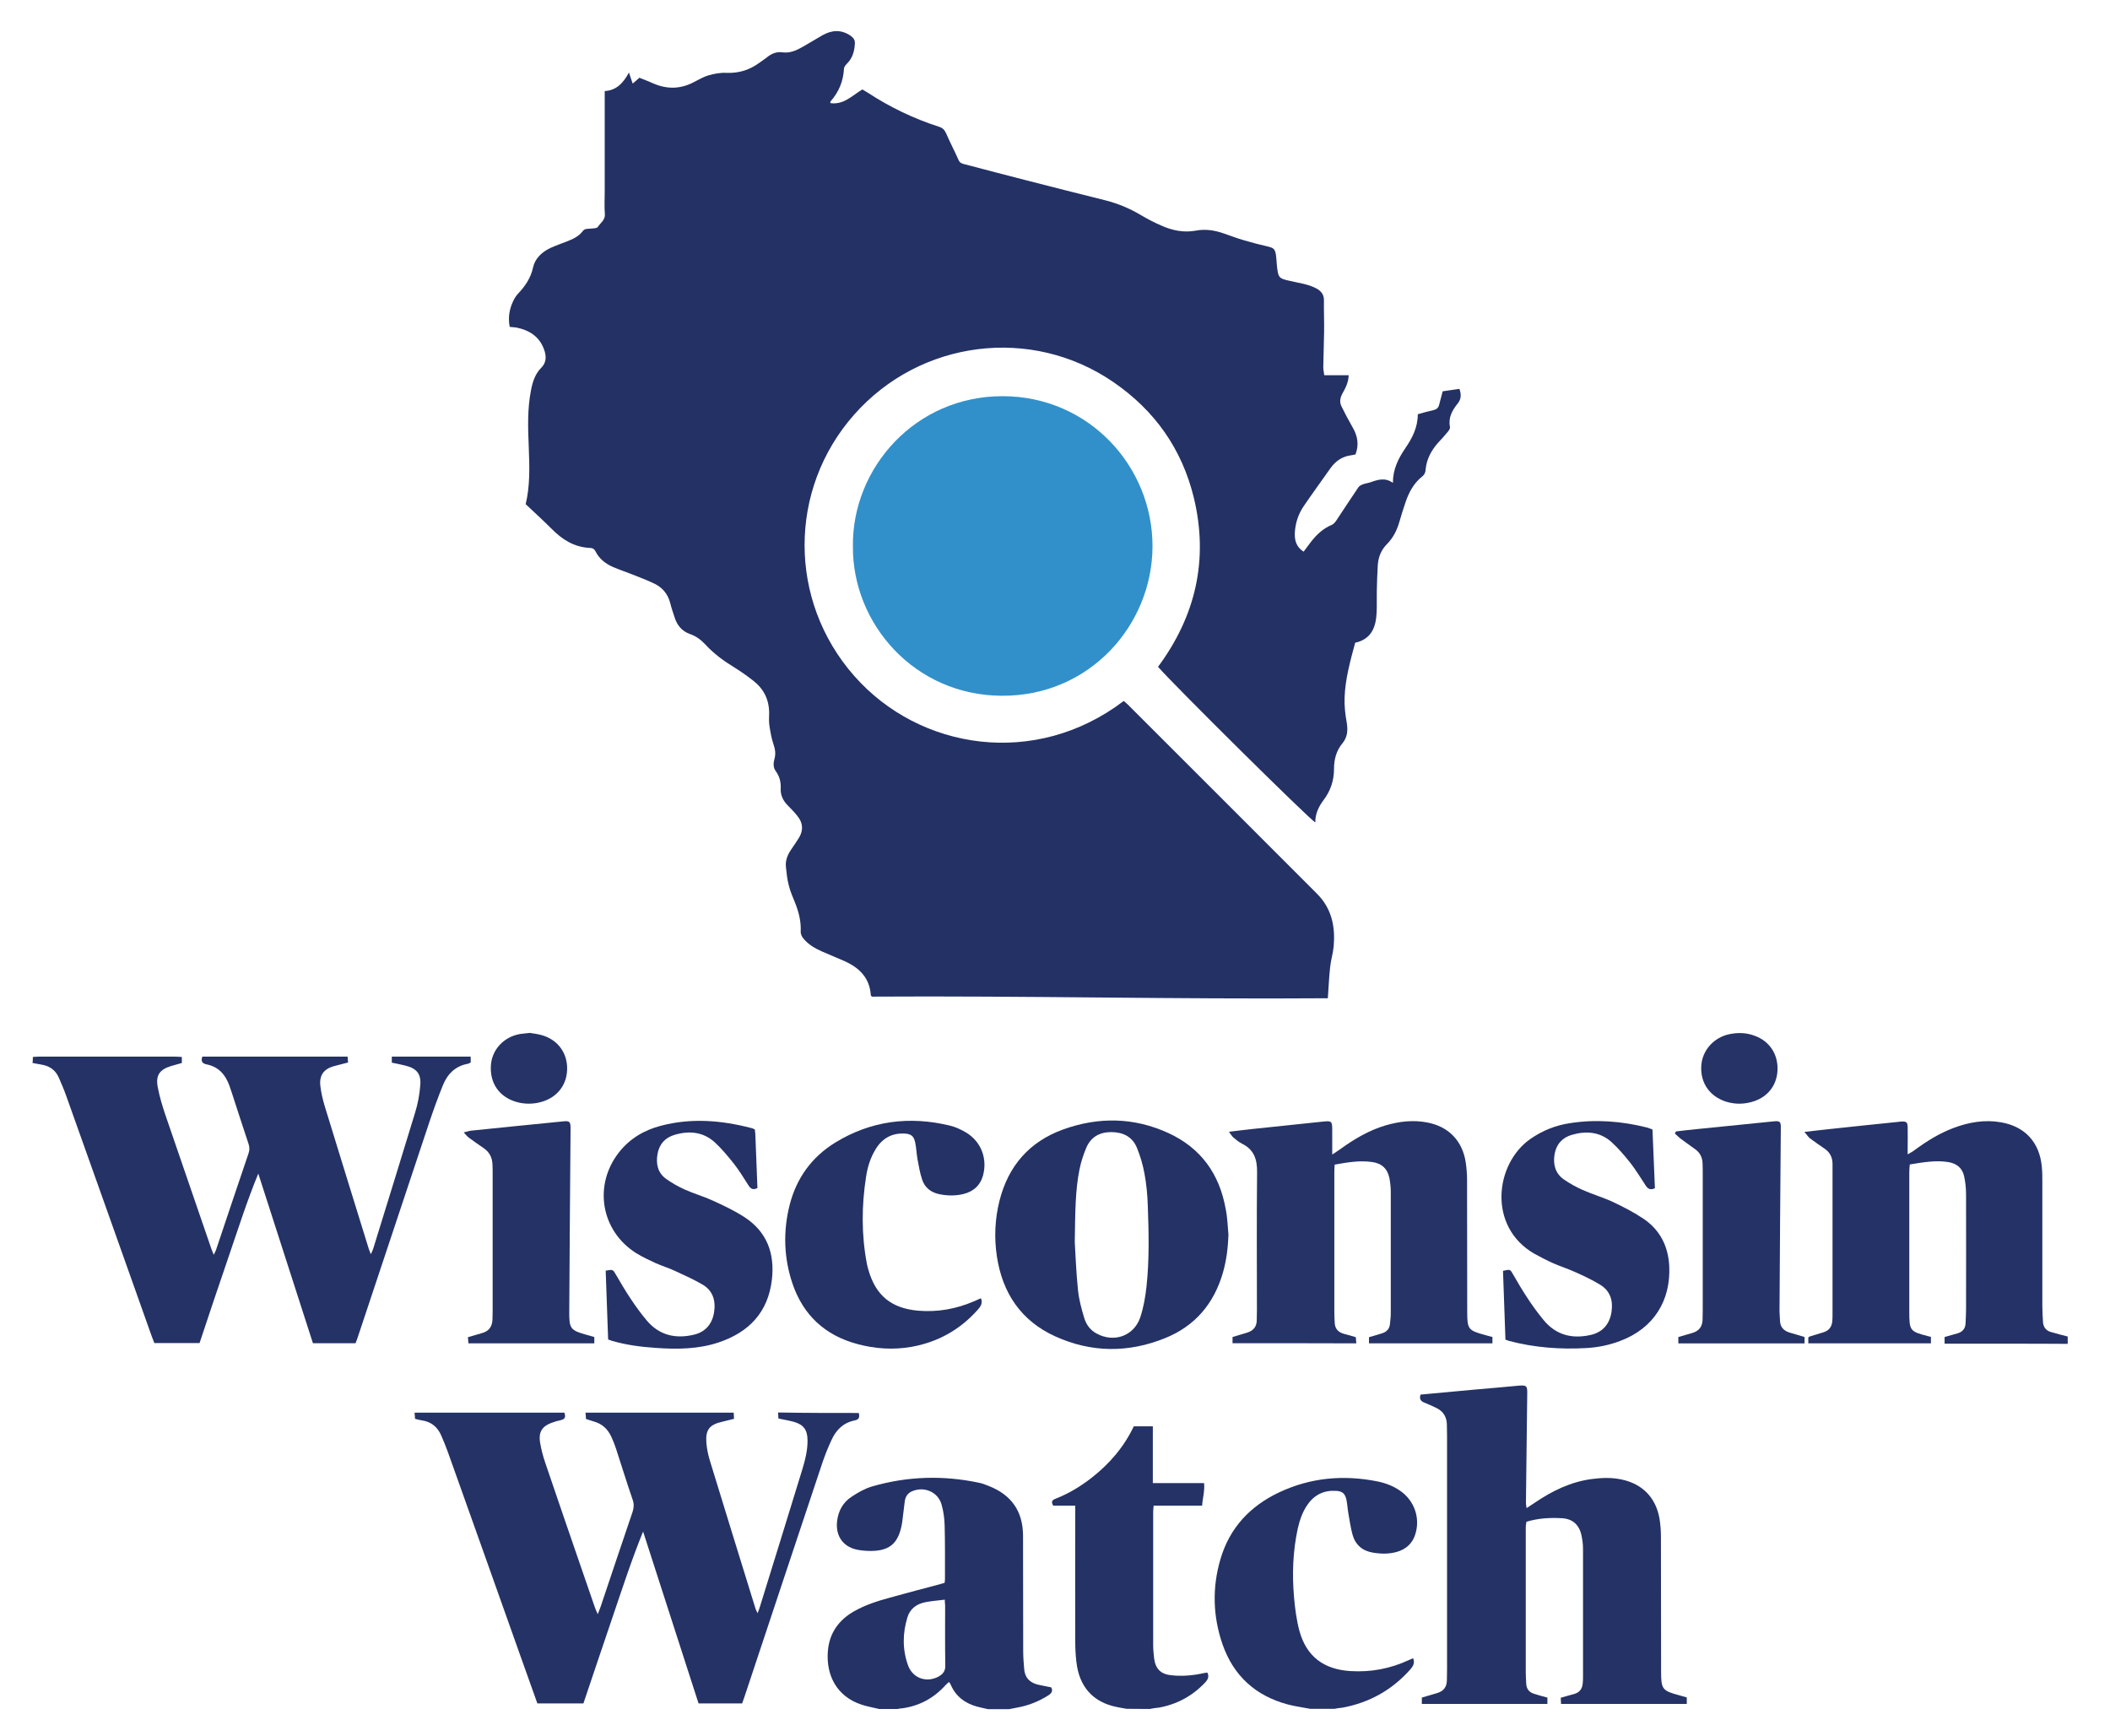 <?xml version="1.0" encoding="utf-8"?>
<!-- Generator: Adobe Illustrator 25.0.1, SVG Export Plug-In . SVG Version: 6.00 Build 0)  -->
<svg version="1.1" id="Layer_1" xmlns="http://www.w3.org/2000/svg" xmlns:xlink="http://www.w3.org/1999/xlink" x="0px" y="0px"
	 viewBox="0 0 129.73 106.76" style="enable-background:new 0 0 129.73 106.76;" xml:space="preserve">
<style type="text/css">
	.st0{fill:#D1BBFD;}
	.st1{fill:#434343;}
	.st2{fill:#069CFE;}
	.st3{fill:#1A75BB;}
	.st4{fill:#BBBCBE;}
	.st5{fill:#F9FCFC;}
	.st6{fill:#243266;}
	.st7{fill:#243267;}
	.st8{fill:#233165;}
	.st9{fill:#3190C9;}
	.st10{fill:#253367;}
	.st11{fill:#253267;}
</style>
<g>
	<path class="st6" d="M2.02,64.99c0.12-0.01,0.25-0.02,0.37-0.02c2.79,0,5.57,0,8.36,0c0.14,0,0.27,0.01,0.43,0.02
		c0,0.13,0,0.23,0,0.37c-0.22,0.06-0.45,0.13-0.67,0.19c-0.7,0.22-0.95,0.57-0.81,1.3c0.11,0.58,0.28,1.15,0.47,1.71
		c0.94,2.75,1.89,5.5,2.83,8.24c0.04,0.1,0.08,0.2,0.14,0.35c0.07-0.14,0.12-0.22,0.15-0.32c0.66-1.97,1.32-3.94,1.99-5.91
		c0.07-0.2,0.07-0.38,0-0.59c-0.36-1.07-0.7-2.14-1.05-3.21c-0.04-0.12-0.08-0.24-0.12-0.35c-0.24-0.68-0.66-1.17-1.39-1.32
		c-0.26-0.05-0.39-0.17-0.28-0.48c2.96,0,5.93,0,8.93,0c0.01,0.11,0.02,0.21,0.03,0.36c-0.27,0.07-0.54,0.14-0.81,0.21
		c-0.68,0.17-0.98,0.57-0.89,1.26c0.05,0.42,0.15,0.83,0.27,1.23c0.9,2.93,1.8,5.85,2.71,8.78c0.03,0.09,0.07,0.17,0.12,0.31
		c0.06-0.14,0.11-0.23,0.14-0.32c0.86-2.79,1.73-5.58,2.58-8.38c0.17-0.55,0.28-1.13,0.32-1.7c0.06-0.7-0.23-1.03-0.92-1.2
		c-0.27-0.07-0.55-0.12-0.83-0.18c0-0.13,0-0.23,0-0.37c1.61,0,3.21,0,4.85,0c0,0.12,0,0.24,0,0.36c-0.06,0.03-0.12,0.07-0.18,0.08
		c-0.77,0.14-1.25,0.63-1.53,1.32c-0.29,0.72-0.56,1.46-0.81,2.2c-1.47,4.42-2.94,8.83-4.41,13.25c-0.04,0.13-0.09,0.26-0.15,0.41
		c-0.87,0-1.72,0-2.62,0c-1.12-3.48-2.24-6.95-3.36-10.43c-0.7,1.7-1.25,3.44-1.84,5.16c-0.6,1.74-1.18,3.49-1.77,5.26
		c-0.92,0-1.82,0-2.78,0c-0.05-0.13-0.11-0.28-0.17-0.44c-1.75-4.93-3.5-9.86-5.26-14.79c-0.13-0.37-0.29-0.73-0.44-1.08
		c-0.2-0.47-0.57-0.73-1.07-0.81c-0.18-0.03-0.37-0.07-0.55-0.1C2.02,65.24,2.02,65.11,2.02,64.99z"/>
	<path class="st7" d="M127.13,82.63c-1.2-0.01-2.41-0.01-3.61-0.01c-1.16,0-2.32,0-3.47,0c-0.15,0-0.31,0-0.49,0
		c0-0.15,0-0.27,0-0.41c0.27-0.08,0.54-0.15,0.81-0.23c0.3-0.09,0.47-0.3,0.48-0.62c0.01-0.28,0.03-0.56,0.03-0.84
		c0-2.36,0.01-4.72,0-7.09c0-0.37-0.04-0.75-0.12-1.11c-0.11-0.51-0.47-0.79-0.99-0.87c-0.79-0.12-1.55,0.02-2.35,0.15
		c-0.01,0.16-0.03,0.29-0.03,0.43c0,2.88,0,5.76,0,8.63c0,1.16,0.04,1.21,1.16,1.5c0.05,0.01,0.09,0.02,0.17,0.04
		c0,0.12,0,0.25,0,0.4c-2.52,0-5.02,0-7.54,0c0-0.13,0-0.25,0-0.36c0.03-0.02,0.05-0.05,0.08-0.06c0.28-0.09,0.57-0.17,0.85-0.26
		c0.36-0.11,0.53-0.36,0.55-0.73c0.01-0.12,0.01-0.25,0.01-0.38c0-3,0-6.01,0-9.01c0-0.08,0-0.16,0-0.23c0-0.41-0.16-0.72-0.5-0.95
		c-0.3-0.2-0.59-0.41-0.88-0.62c-0.11-0.08-0.18-0.21-0.35-0.4c0.61-0.07,1.1-0.13,1.59-0.18c1.4-0.15,2.8-0.3,4.2-0.44
		c0.06-0.01,0.12-0.02,0.19-0.02c0.29-0.01,0.36,0.04,0.37,0.34c0.01,0.44,0,0.88,0,1.31c0,0.09,0,0.18,0,0.37
		c0.16-0.1,0.28-0.15,0.38-0.23c0.76-0.56,1.55-1.06,2.43-1.39c0.95-0.36,1.93-0.53,2.94-0.35c1.48,0.26,2.37,1.25,2.5,2.75
		c0.03,0.31,0.03,0.62,0.03,0.94c0,2.53,0,5.07,0,7.6c0,0.33,0.02,0.66,0.04,0.98c0.02,0.32,0.18,0.53,0.48,0.62
		c0.34,0.1,0.69,0.19,1.04,0.28C127.13,82.32,127.13,82.48,127.13,82.63z"/>
	<path class="st8" d="M53.6,61.28c-0.04-0.07-0.06-0.08-0.06-0.09c-0.07-1.07-0.71-1.69-1.63-2.1c-0.46-0.2-0.92-0.39-1.38-0.59
		c-0.43-0.19-0.84-0.43-1.14-0.8c-0.09-0.11-0.17-0.28-0.16-0.41c0.03-0.61-0.11-1.18-0.33-1.74c-0.14-0.36-0.31-0.72-0.4-1.1
		c-0.1-0.37-0.14-0.76-0.18-1.15c-0.04-0.39,0.1-0.74,0.32-1.06c0.17-0.25,0.34-0.49,0.49-0.74c0.27-0.45,0.24-0.9-0.09-1.31
		c-0.18-0.23-0.39-0.45-0.6-0.66c-0.29-0.29-0.46-0.63-0.44-1.05c0.02-0.39-0.07-0.74-0.3-1.06c-0.18-0.24-0.15-0.51-0.08-0.77
		c0.09-0.32,0.03-0.61-0.07-0.91c-0.12-0.35-0.18-0.72-0.24-1.09c-0.04-0.26-0.03-0.53-0.02-0.8c0-0.83-0.33-1.49-0.97-1.99
		c-0.37-0.29-0.75-0.56-1.15-0.81c-0.66-0.4-1.28-0.85-1.8-1.42c-0.27-0.29-0.58-0.52-0.96-0.65c-0.5-0.18-0.79-0.55-0.94-1.04
		c-0.09-0.28-0.19-0.56-0.26-0.85c-0.14-0.55-0.47-0.96-0.97-1.2c-0.43-0.21-0.89-0.38-1.34-0.56c-0.41-0.16-0.82-0.3-1.22-0.47
		c-0.45-0.2-0.84-0.5-1.06-0.95c-0.09-0.17-0.2-0.22-0.37-0.22c-0.95-0.05-1.68-0.51-2.33-1.17c-0.51-0.51-1.04-0.99-1.6-1.52
		c0.27-1.1,0.24-2.3,0.19-3.51c-0.05-1.17-0.09-2.35,0.14-3.51c0.1-0.51,0.25-0.99,0.64-1.38c0.33-0.33,0.3-0.75,0.15-1.14
		c-0.29-0.78-0.91-1.16-1.69-1.32c-0.12-0.02-0.25-0.02-0.41-0.04c-0.11-0.55-0.03-1.08,0.21-1.58c0.08-0.17,0.18-0.34,0.31-0.47
		c0.43-0.46,0.77-0.95,0.91-1.59c0.12-0.57,0.55-0.97,1.09-1.22c0.31-0.14,0.64-0.26,0.96-0.38c0.38-0.15,0.76-0.31,1.01-0.65
		c0.13-0.17,0.3-0.13,0.46-0.15c0.16-0.02,0.41-0.01,0.47-0.11c0.16-0.25,0.46-0.42,0.43-0.79c-0.04-0.45-0.01-0.91-0.01-1.36
		c0-1.89,0-3.79,0-5.68c0-0.15,0-0.31,0-0.52c0.7-0.04,1.13-0.47,1.49-1.14c0.1,0.29,0.15,0.46,0.23,0.68
		c0.14-0.12,0.26-0.22,0.41-0.36c0.28,0.11,0.59,0.23,0.88,0.36c0.84,0.36,1.67,0.34,2.49-0.1c0.29-0.15,0.58-0.32,0.89-0.41
		c0.36-0.1,0.74-0.17,1.1-0.15c0.76,0.03,1.42-0.18,2.02-0.62c0.14-0.1,0.28-0.2,0.42-0.3c0.3-0.25,0.61-0.4,1.02-0.34
		c0.45,0.06,0.86-0.13,1.24-0.35c0.41-0.23,0.81-0.48,1.21-0.71c0.58-0.32,1.15-0.35,1.72,0.04c0.18,0.13,0.28,0.27,0.26,0.5
		c-0.03,0.47-0.15,0.89-0.5,1.23c-0.08,0.08-0.17,0.2-0.17,0.3c-0.04,0.77-0.32,1.43-0.82,2c-0.02,0.02-0.01,0.06-0.02,0.11
		c0.82,0.12,1.34-0.46,1.97-0.84c0.11,0.07,0.22,0.13,0.32,0.19c1.37,0.9,2.83,1.6,4.38,2.1c0.23,0.07,0.35,0.19,0.45,0.41
		c0.24,0.56,0.53,1.1,0.77,1.65c0.09,0.2,0.26,0.22,0.41,0.26c1.25,0.33,2.51,0.66,3.76,0.98c1.6,0.41,3.21,0.82,4.82,1.22
		c0.8,0.2,1.54,0.51,2.24,0.93c0.39,0.23,0.79,0.44,1.21,0.62c0.68,0.31,1.4,0.46,2.15,0.32c0.59-0.11,1.15-0.02,1.7,0.17
		c0.41,0.14,0.82,0.3,1.24,0.42c0.48,0.14,0.96,0.27,1.45,0.38c0.38,0.09,0.47,0.15,0.53,0.53c0.04,0.28,0.04,0.56,0.08,0.84
		c0.07,0.53,0.13,0.6,0.64,0.72c0.33,0.08,0.67,0.14,1.01,0.22c0.21,0.05,0.42,0.12,0.62,0.21c0.34,0.15,0.61,0.37,0.6,0.8
		c-0.01,0.64,0.02,1.28,0.01,1.92c-0.01,0.73-0.04,1.47-0.05,2.2c0,0.15,0.04,0.3,0.06,0.48c0.52,0,1,0,1.5,0
		c-0.01,0.44-0.19,0.78-0.38,1.12c-0.15,0.27-0.19,0.53-0.06,0.8c0.21,0.43,0.44,0.86,0.68,1.28c0.31,0.53,0.41,1.07,0.18,1.67
		c-0.1,0.02-0.21,0.05-0.31,0.06c-0.53,0.08-0.92,0.36-1.23,0.79c-0.55,0.78-1.11,1.55-1.65,2.34c-0.33,0.49-0.51,1.04-0.54,1.63
		c-0.02,0.45,0.08,0.87,0.54,1.16c0.15-0.2,0.28-0.38,0.42-0.56c0.36-0.47,0.76-0.86,1.32-1.09c0.11-0.05,0.21-0.17,0.28-0.28
		c0.45-0.67,0.89-1.36,1.35-2.03c0.06-0.09,0.19-0.15,0.3-0.19c0.15-0.05,0.31-0.07,0.45-0.12c0.45-0.16,0.9-0.3,1.37,0.04
		c0-0.84,0.33-1.49,0.75-2.11c0.43-0.63,0.78-1.28,0.78-2.11c0.32-0.09,0.63-0.18,0.95-0.25c0.19-0.04,0.31-0.13,0.36-0.32
		c0.07-0.27,0.14-0.54,0.22-0.84c0.34-0.05,0.69-0.1,1.03-0.15c0.13,0.36,0.1,0.64-0.1,0.89c-0.34,0.43-0.6,0.87-0.48,1.46
		c0.02,0.09-0.08,0.23-0.16,0.32c-0.18,0.22-0.37,0.43-0.56,0.63c-0.43,0.48-0.72,1.02-0.78,1.67c-0.01,0.17-0.06,0.29-0.19,0.4
		c-0.52,0.41-0.83,0.97-1.04,1.59c-0.14,0.4-0.26,0.8-0.38,1.21c-0.15,0.52-0.38,0.99-0.77,1.38c-0.36,0.36-0.53,0.81-0.56,1.3
		c-0.03,0.53-0.05,1.06-0.06,1.59c-0.01,0.44,0.01,0.88-0.01,1.31c-0.04,0.9-0.32,1.64-1.32,1.86c-0.3,1.12-0.61,2.22-0.65,3.37
		c-0.02,0.51,0.04,1.03,0.13,1.53c0.08,0.48,0.05,0.9-0.26,1.28c-0.38,0.45-0.52,1-0.52,1.57c0,0.72-0.21,1.35-0.64,1.92
		c-0.3,0.4-0.52,0.85-0.51,1.38c-0.36-0.19-8.76-8.51-9.67-9.57c2.31-3.12,3.12-6.59,2.2-10.4c-0.73-3-2.41-5.37-4.95-7.11
		c-5.04-3.46-11.87-2.59-15.93,2c-4.07,4.6-4.07,11.46,0.01,16.08c4.02,4.56,11.14,5.66,16.56,1.53c0.08,0.07,0.18,0.15,0.26,0.23
		c3.87,3.87,7.75,7.74,11.62,11.62C81.9,55.88,82.1,57,82,58.19c-0.04,0.43-0.18,0.86-0.22,1.29c-0.07,0.62-0.09,1.24-0.14,1.9
		C72.31,61.45,62.96,61.22,53.6,61.28z"/>
	<path class="st9" d="M52.44,33.57c-0.05-4.77,3.81-9.22,9.22-9.21c5.28,0.01,9.21,4.31,9.2,9.24c-0.01,4.82-3.86,9.21-9.26,9.18
		C56.22,42.76,52.39,38.34,52.44,33.57z"/>
	<path class="st6" d="M52.8,86.88c0.07,0.27,0.01,0.41-0.26,0.46c-0.69,0.14-1.13,0.58-1.41,1.19c-0.21,0.45-0.4,0.92-0.56,1.39
		c-1.6,4.79-3.19,9.58-4.78,14.36c-0.05,0.15-0.1,0.29-0.16,0.46c-0.88,0-1.75,0-2.68,0c-1.13-3.51-2.27-7.04-3.41-10.57
		c-0.71,1.74-1.28,3.51-1.88,5.27c-0.6,1.76-1.19,3.52-1.79,5.3c-0.94,0-1.87,0-2.83,0c-0.36-1-0.71-2-1.07-3
		c-1.47-4.15-2.95-8.3-4.43-12.45c-0.12-0.34-0.26-0.67-0.4-1c-0.23-0.55-0.63-0.88-1.23-0.96c-0.12-0.02-0.24-0.05-0.39-0.09
		c-0.01-0.13-0.02-0.24-0.03-0.38c3.09,0,6.15,0,9.21,0c0.09,0.25,0.05,0.4-0.22,0.46c-0.2,0.04-0.4,0.1-0.58,0.17
		c-0.57,0.21-0.79,0.57-0.7,1.17c0.07,0.43,0.18,0.86,0.32,1.27c0.8,2.37,1.62,4.73,2.43,7.09c0.2,0.59,0.41,1.18,0.61,1.77
		c0.04,0.13,0.1,0.25,0.19,0.46c0.08-0.21,0.14-0.33,0.18-0.46c0.65-1.94,1.3-3.88,1.96-5.82c0.08-0.24,0.1-0.47,0.02-0.72
		c-0.36-1.05-0.69-2.11-1.03-3.16c-0.08-0.25-0.18-0.5-0.29-0.74c-0.22-0.48-0.57-0.81-1.09-0.95c-0.15-0.04-0.3-0.1-0.47-0.15
		c-0.01-0.12-0.02-0.24-0.03-0.39c3.04,0,6.05,0,9.11,0c0.01,0.11,0.01,0.23,0.02,0.38c-0.25,0.06-0.49,0.12-0.73,0.18
		c-0.78,0.18-1.03,0.49-0.97,1.29c0.03,0.36,0.1,0.71,0.2,1.05c0.94,3.06,1.88,6.12,2.83,9.18c0.02,0.07,0.07,0.14,0.12,0.25
		c0.06-0.16,0.11-0.27,0.14-0.39c0.87-2.81,1.74-5.61,2.6-8.42c0.18-0.6,0.34-1.2,0.33-1.84c-0.01-0.63-0.25-0.95-0.86-1.12
		c-0.3-0.08-0.61-0.13-0.93-0.2c-0.01-0.13-0.01-0.23-0.02-0.37C49.51,86.88,51.14,86.88,52.8,86.88z"/>
	<path class="st6" d="M87.34,85.75c1.09-0.1,2.16-0.2,3.24-0.3c0.93-0.08,1.87-0.16,2.8-0.25c0.48-0.04,0.53,0.02,0.52,0.5
		c-0.03,2.24-0.05,4.47-0.08,6.71c0,0.09,0.02,0.17,0.04,0.32c0.2-0.13,0.35-0.23,0.5-0.33c1.07-0.73,2.22-1.29,3.52-1.46
		c0.61-0.08,1.22-0.1,1.82,0.03c1.28,0.27,2.1,1.11,2.33,2.39c0.06,0.37,0.09,0.75,0.09,1.12c0.01,2.77,0,5.54,0.01,8.31
		c0,1.08,0.08,1.17,1.12,1.45c0.15,0.04,0.3,0.08,0.46,0.13c0,0.13,0,0.25,0,0.4c-2.57,0-5.14,0-7.73,0
		c-0.01-0.13-0.01-0.24-0.02-0.38c0.29-0.08,0.55-0.16,0.82-0.23c0.33-0.09,0.5-0.31,0.53-0.64c0.02-0.14,0.02-0.28,0.02-0.42
		c0-2.63,0-5.26,0-7.88c0-0.28-0.04-0.56-0.1-0.84c-0.15-0.65-0.56-1-1.22-1.03c-0.72-0.04-1.44,0-2.16,0.22
		c-0.01,0.11-0.04,0.21-0.04,0.32c0,2.99,0,5.98,0,8.96c0,0.23,0.02,0.47,0.03,0.7c0.02,0.3,0.18,0.5,0.46,0.59
		c0.27,0.09,0.54,0.16,0.84,0.24c0,0.12,0,0.25,0,0.39c-2.58,0-5.14,0-7.72,0c0-0.14,0-0.26,0-0.39c0.33-0.1,0.64-0.19,0.95-0.28
		c0.4-0.12,0.59-0.39,0.59-0.8c0-0.22,0.01-0.44,0.01-0.66c0-4.77,0-9.54,0-14.32c0-0.23-0.01-0.47-0.01-0.7
		c0-0.48-0.21-0.84-0.65-1.05c-0.27-0.13-0.54-0.25-0.81-0.36C87.34,86.12,87.26,86,87.34,85.75z"/>
	<path class="st10" d="M75.78,82.59c0-0.12,0-0.24,0-0.38c0.3-0.09,0.6-0.18,0.9-0.27c0.39-0.12,0.6-0.38,0.59-0.8
		c0-0.2,0.01-0.41,0.01-0.61c0-2.82-0.02-5.63,0.01-8.44c0.01-0.8-0.18-1.4-0.93-1.77c-0.19-0.1-0.37-0.24-0.53-0.38
		c-0.08-0.07-0.14-0.18-0.27-0.35c0.58-0.07,1.05-0.13,1.53-0.18c1.43-0.15,2.86-0.3,4.29-0.45c0.48-0.05,0.53-0.01,0.53,0.5
		c0,0.48,0,0.96,0,1.53c0.2-0.14,0.33-0.21,0.45-0.3c0.88-0.64,1.8-1.19,2.85-1.5c0.84-0.24,1.68-0.34,2.55-0.17
		c1.31,0.25,2.16,1.13,2.36,2.46c0.05,0.35,0.08,0.72,0.08,1.07c0.01,2.72,0,5.44,0.01,8.16c0,1,0.08,1.1,1.04,1.36
		c0.16,0.05,0.33,0.09,0.51,0.14c0,0.13,0,0.25,0,0.39c-2.53,0-5.05,0-7.59,0c0-0.13,0-0.25,0-0.38c0.27-0.08,0.54-0.15,0.81-0.24
		c0.28-0.09,0.45-0.27,0.48-0.57c0.02-0.22,0.05-0.44,0.05-0.65c0-2.49,0-4.97,0-7.46c0-0.28-0.03-0.56-0.08-0.84
		c-0.12-0.6-0.47-0.93-1.07-1.01c-0.77-0.11-1.52,0.02-2.3,0.16c-0.01,0.16-0.02,0.29-0.02,0.43c0,2.88,0,5.76,0,8.63
		c0,0.2,0.01,0.41,0.02,0.61c0,0.4,0.2,0.64,0.59,0.74c0.23,0.06,0.45,0.12,0.71,0.2c0.01,0.11,0.02,0.23,0.03,0.38
		C80.83,82.59,78.32,82.59,75.78,82.59z"/>
	<path class="st6" d="M55.18,105.08c-0.38,0-0.75,0-1.13,0c-0.36-0.09-0.74-0.15-1.09-0.27c-1.51-0.5-2.18-1.8-2.06-3.29
		c0.09-1.1,0.66-1.9,1.6-2.44c0.7-0.4,1.46-0.64,2.23-0.85c1.04-0.29,2.08-0.56,3.12-0.84c0.07-0.02,0.15-0.04,0.23-0.07
		c0.01-0.09,0.02-0.17,0.02-0.24c0-1.09,0.01-2.19-0.02-3.28c-0.01-0.43-0.07-0.88-0.19-1.29c-0.22-0.79-1.1-1.15-1.85-0.8
		c-0.25,0.12-0.37,0.33-0.41,0.59c-0.06,0.43-0.1,0.87-0.16,1.3c-0.21,1.33-0.79,1.81-2.13,1.76c-0.17-0.01-0.34-0.02-0.51-0.05
		c-0.96-0.14-1.48-0.84-1.36-1.8c0.08-0.63,0.37-1.14,0.89-1.48c0.39-0.26,0.81-0.5,1.25-0.63c2.17-0.63,4.37-0.7,6.58-0.23
		c0.2,0.04,0.39,0.11,0.58,0.19c1.4,0.54,2.12,1.55,2.13,3.05c0.01,2.38,0,4.75,0.01,7.13c0,0.36,0.03,0.72,0.06,1.08
		c0.04,0.54,0.35,0.85,0.87,0.97c0.26,0.06,0.52,0.1,0.79,0.16c0.12,0.22,0.03,0.36-0.17,0.49c-0.6,0.38-1.25,0.64-1.95,0.76
		c-0.15,0.03-0.31,0.06-0.46,0.09c-0.44,0-0.87,0-1.31,0c-0.23-0.05-0.46-0.1-0.68-0.16c-0.73-0.2-1.29-0.62-1.6-1.33
		c-0.02-0.06-0.06-0.11-0.11-0.18c-0.08,0.07-0.15,0.12-0.21,0.19c-0.72,0.8-1.6,1.28-2.67,1.43
		C55.37,105.04,55.28,105.06,55.18,105.08z M58.09,98.36c-0.43,0.05-0.8,0.08-1.17,0.15c-0.55,0.1-0.97,0.4-1.13,0.94
		c-0.3,0.98-0.31,1.98,0.04,2.95c0.29,0.8,1.15,1.09,1.89,0.68c0.26-0.15,0.41-0.34,0.4-0.67c-0.02-1.24-0.01-2.47-0.01-3.71
		C58.1,98.6,58.09,98.51,58.09,98.36z"/>
	<path class="st6" d="M75.53,75.93c-0.03,0.79-0.12,1.56-0.34,2.32c-0.55,1.91-1.72,3.29-3.56,4.03c-2.25,0.91-4.53,0.9-6.75-0.11
		c-2.11-0.96-3.25-2.67-3.59-4.93c-0.17-1.14-0.12-2.28,0.16-3.4c0.54-2.15,1.84-3.64,3.91-4.39c2.18-0.79,4.37-0.75,6.48,0.22
		c2,0.92,3.14,2.52,3.52,4.67C75.47,74.87,75.48,75.4,75.53,75.93z M66.08,76.36c0.04,0.65,0.08,1.82,0.2,2.98
		c0.06,0.57,0.21,1.13,0.38,1.69c0.12,0.41,0.37,0.76,0.77,0.97c1.07,0.58,2.3,0.14,2.68-1.01c0.2-0.6,0.31-1.24,0.38-1.88
		c0.18-1.65,0.14-3.31,0.08-4.97c-0.02-0.65-0.08-1.31-0.2-1.96c-0.1-0.55-0.26-1.1-0.47-1.61c-0.28-0.68-0.86-0.96-1.58-0.96
		c-0.71,0-1.25,0.3-1.53,0.96c-0.18,0.43-0.33,0.88-0.42,1.34C66.11,73.2,66.11,74.52,66.08,76.36z"/>
	<path class="st6" d="M82.05,105.07c-0.5,0-1,0-1.5,0c-0.46-0.09-0.93-0.15-1.38-0.27c-1.97-0.53-3.32-1.75-4-3.68
		c-0.6-1.73-0.65-3.5-0.13-5.26c0.56-1.91,1.82-3.26,3.61-4.1c1.93-0.91,3.96-1.09,6.05-0.67c0.49,0.1,0.96,0.28,1.38,0.57
		c0.89,0.61,1.27,1.71,0.92,2.73c-0.18,0.53-0.56,0.86-1.08,1.02c-0.49,0.15-0.99,0.14-1.49,0.06c-0.65-0.1-1.09-0.47-1.27-1.1
		c-0.12-0.43-0.18-0.89-0.26-1.33c-0.05-0.28-0.06-0.56-0.12-0.84c-0.08-0.36-0.25-0.51-0.62-0.53c-0.75-0.05-1.34,0.23-1.77,0.85
		c-0.31,0.44-0.48,0.95-0.6,1.47c-0.3,1.39-0.35,2.79-0.23,4.2c0.06,0.7,0.15,1.4,0.33,2.08c0.43,1.58,1.5,2.38,3.14,2.48
		c1.26,0.08,2.46-0.15,3.6-0.68c0.08-0.04,0.17-0.07,0.25-0.11c0.13,0.29,0,0.49-0.17,0.69c-1.12,1.26-2.51,2.04-4.17,2.35
		C82.38,105.01,82.22,105.04,82.05,105.07z"/>
	<path class="st11" d="M92.56,82.37c-0.05-1.43-0.1-2.83-0.15-4.23c0.44-0.1,0.44-0.1,0.62,0.22c0.56,0.98,1.15,1.93,1.87,2.8
		c0.77,0.94,1.77,1.18,2.91,0.92c0.73-0.17,1.15-0.66,1.27-1.4c0.11-0.72-0.08-1.32-0.72-1.7c-0.47-0.28-0.96-0.52-1.46-0.74
		c-0.45-0.21-0.93-0.36-1.39-0.56c-0.4-0.18-0.79-0.38-1.17-0.59c-2.89-1.66-2.43-5.55-0.23-7.07c0.74-0.51,1.54-0.83,2.42-0.96
		c1.6-0.25,3.18-0.12,4.74,0.27c0.1,0.03,0.2,0.07,0.33,0.12c0.05,1.21,0.1,2.41,0.15,3.61c-0.27,0.13-0.43,0.05-0.57-0.17
		c-0.31-0.47-0.6-0.95-0.95-1.4c-0.35-0.44-0.72-0.87-1.13-1.25c-0.71-0.65-1.57-0.72-2.46-0.46c-0.59,0.17-0.96,0.59-1.06,1.2
		c-0.1,0.61,0.04,1.17,0.57,1.54c0.36,0.25,0.74,0.46,1.14,0.64c0.63,0.28,1.29,0.47,1.91,0.76c0.65,0.31,1.29,0.64,1.88,1.04
		c0.98,0.68,1.48,1.65,1.55,2.86c0.11,2.17-0.97,3.86-3.01,4.63c-0.68,0.26-1.38,0.4-2.1,0.44c-1.6,0.09-3.19-0.03-4.74-0.44
		C92.73,82.43,92.67,82.41,92.56,82.37z"/>
	<path class="st11" d="M46.41,69.45c0.01,0.1,0.02,0.19,0.03,0.28c0.04,1.11,0.09,2.21,0.13,3.32c-0.28,0.14-0.43,0.04-0.56-0.18
		c-0.29-0.45-0.56-0.9-0.89-1.32c-0.36-0.45-0.73-0.9-1.15-1.29c-0.72-0.67-1.59-0.75-2.5-0.48c-0.57,0.17-0.93,0.56-1.04,1.16
		c-0.11,0.61,0,1.17,0.53,1.55c0.35,0.25,0.74,0.47,1.14,0.65c0.55,0.25,1.15,0.42,1.7,0.67c0.68,0.31,1.36,0.63,1.99,1.04
		c1.37,0.9,1.85,2.23,1.67,3.82c-0.23,2.01-1.4,3.24-3.27,3.87c-1.26,0.42-2.55,0.43-3.85,0.34c-0.92-0.06-1.84-0.18-2.73-0.44
		c-0.06-0.02-0.11-0.04-0.22-0.08c-0.05-1.41-0.1-2.82-0.15-4.23c0.44-0.08,0.44-0.08,0.62,0.23c0.57,0.99,1.17,1.96,1.91,2.84
		c0.77,0.91,1.77,1.13,2.88,0.87c0.71-0.16,1.13-0.65,1.25-1.36c0.12-0.72-0.06-1.36-0.73-1.74c-0.54-0.31-1.11-0.57-1.68-0.83
		c-0.38-0.18-0.79-0.3-1.17-0.47c-0.41-0.19-0.82-0.38-1.21-0.62c-2.17-1.37-2.64-4.18-1.05-6.2c0.66-0.84,1.54-1.36,2.57-1.63
		c1.86-0.49,3.72-0.34,5.56,0.14C46.26,69.37,46.33,69.41,46.41,69.45z"/>
	<path class="st6" d="M60.32,79.84c0.11,0.31-0.04,0.51-0.21,0.7c-1.09,1.22-2.44,1.98-4.05,2.27c-1.12,0.2-2.24,0.13-3.35-0.17
		c-1.98-0.53-3.32-1.77-3.98-3.7c-0.54-1.59-0.59-3.22-0.18-4.85c0.42-1.65,1.36-2.95,2.81-3.84c2.19-1.34,4.56-1.64,7.04-1.04
		c0.34,0.08,0.68,0.24,0.99,0.42c0.94,0.56,1.34,1.63,1.04,2.68c-0.17,0.59-0.59,0.95-1.17,1.1c-0.51,0.13-1.03,0.12-1.54,0.01
		c-0.49-0.11-0.86-0.4-1.02-0.88c-0.14-0.41-0.21-0.84-0.29-1.27c-0.06-0.34-0.07-0.69-0.14-1.02c-0.08-0.39-0.25-0.53-0.65-0.55
		c-0.77-0.04-1.36,0.28-1.77,0.94c-0.33,0.53-0.51,1.11-0.6,1.71c-0.28,1.79-0.29,3.58,0.05,5.36c0.02,0.12,0.06,0.24,0.09,0.36
		c0.45,1.59,1.41,2.37,3.05,2.52c1.2,0.1,2.33-0.1,3.43-0.57c0.13-0.06,0.26-0.11,0.38-0.17C60.27,79.84,60.29,79.84,60.32,79.84z"
		/>
	<path class="st6" d="M70.68,105.08c-0.47,0-0.94-0.01-1.41-0.01c-0.2-0.03-0.4-0.07-0.6-0.11c-1.46-0.29-2.32-1.24-2.49-2.78
		c-0.05-0.42-0.07-0.84-0.07-1.26c-0.01-2.6,0-5.19,0-7.79c0-0.17,0-0.34,0-0.55c-0.48,0-0.93,0-1.35,0
		c-0.18-0.28-0.02-0.37,0.17-0.44c0.79-0.31,1.51-0.75,2.18-1.27c1.1-0.86,1.99-1.89,2.6-3.17c0.38,0,0.75,0,1.17,0
		c0,1.15,0,2.29,0,3.49c1.08,0,2.1,0,3.15,0c0.05,0.5-0.09,0.92-0.12,1.39c-1.02,0-1.99,0-2.98,0c-0.01,0.15-0.03,0.27-0.03,0.39
		c0,2.72,0,5.44,0,8.17c0,0.28,0.03,0.56,0.06,0.84c0.09,0.65,0.42,0.97,1.08,1.03c0.67,0.07,1.34,0.01,2-0.14
		c0.06-0.01,0.12-0.02,0.19-0.03c0.13,0.26,0.03,0.44-0.15,0.63c-0.78,0.82-1.73,1.33-2.84,1.53
		C71.05,105.01,70.87,105.05,70.68,105.08z"/>
	<path class="st6" d="M103.04,69.57c0.42-0.05,0.83-0.1,1.25-0.14c1.59-0.16,3.17-0.32,4.76-0.48c0.4-0.04,0.45,0.02,0.44,0.44
		c-0.03,3.75-0.06,7.5-0.08,11.25c0,0.19,0.03,0.37,0.03,0.56c0.01,0.41,0.24,0.63,0.6,0.74c0.3,0.09,0.6,0.17,0.91,0.27
		c0,0.13,0,0.25,0,0.39c-2.59,0-5.17,0-7.76,0c0-0.14,0-0.26,0-0.39c0.3-0.09,0.58-0.17,0.86-0.25c0.41-0.12,0.62-0.39,0.63-0.82
		c0-0.19,0.01-0.38,0.01-0.56c0-2.8,0-5.6,0-8.39c0-0.22,0-0.44-0.01-0.66c-0.01-0.35-0.15-0.64-0.43-0.85
		c-0.31-0.23-0.64-0.45-0.95-0.69c-0.11-0.09-0.21-0.19-0.32-0.29C103,69.65,103.02,69.61,103.04,69.57z"/>
	<path class="st6" d="M36.54,82.21c0,0.13,0,0.25,0,0.39c-2.59,0-5.15,0-7.74,0c-0.01-0.12-0.02-0.24-0.03-0.38
		c0.3-0.09,0.58-0.17,0.86-0.25c0.44-0.12,0.64-0.41,0.65-0.86c0-0.17,0.01-0.34,0.01-0.52c0-2.82,0-5.63,0-8.45
		c0-0.17,0-0.34-0.01-0.52c-0.01-0.43-0.18-0.78-0.55-1.03c-0.31-0.21-0.62-0.43-0.92-0.65c-0.09-0.07-0.16-0.16-0.3-0.31
		c0.22-0.05,0.34-0.1,0.47-0.11c1.88-0.19,3.77-0.39,5.65-0.57c0.4-0.04,0.45,0.02,0.45,0.44c-0.03,3.75-0.06,7.51-0.08,11.26
		c-0.01,1.06,0.08,1.15,1.08,1.43C36.23,82.12,36.38,82.16,36.54,82.21z"/>
	<path class="st10" d="M32.58,63.51c0.22,0.04,0.51,0.07,0.77,0.15c0.96,0.29,1.53,1.09,1.52,2.06c-0.01,0.98-0.6,1.75-1.57,2.03
		c-0.52,0.15-1.05,0.15-1.57,0c-1.03-0.31-1.61-1.13-1.55-2.22c0.05-0.97,0.78-1.77,1.78-1.95C32.16,63.55,32.34,63.54,32.58,63.51z
		"/>
	<path class="st10" d="M109.29,65.7c0,0.94-0.53,1.69-1.41,2c-0.58,0.2-1.16,0.22-1.75,0.04c-1.01-0.32-1.59-1.15-1.53-2.19
		c0.05-0.97,0.78-1.78,1.77-1.97c0.52-0.1,1.03-0.08,1.52,0.11C108.77,64.01,109.29,64.77,109.29,65.7z"/>
</g>
</svg>
